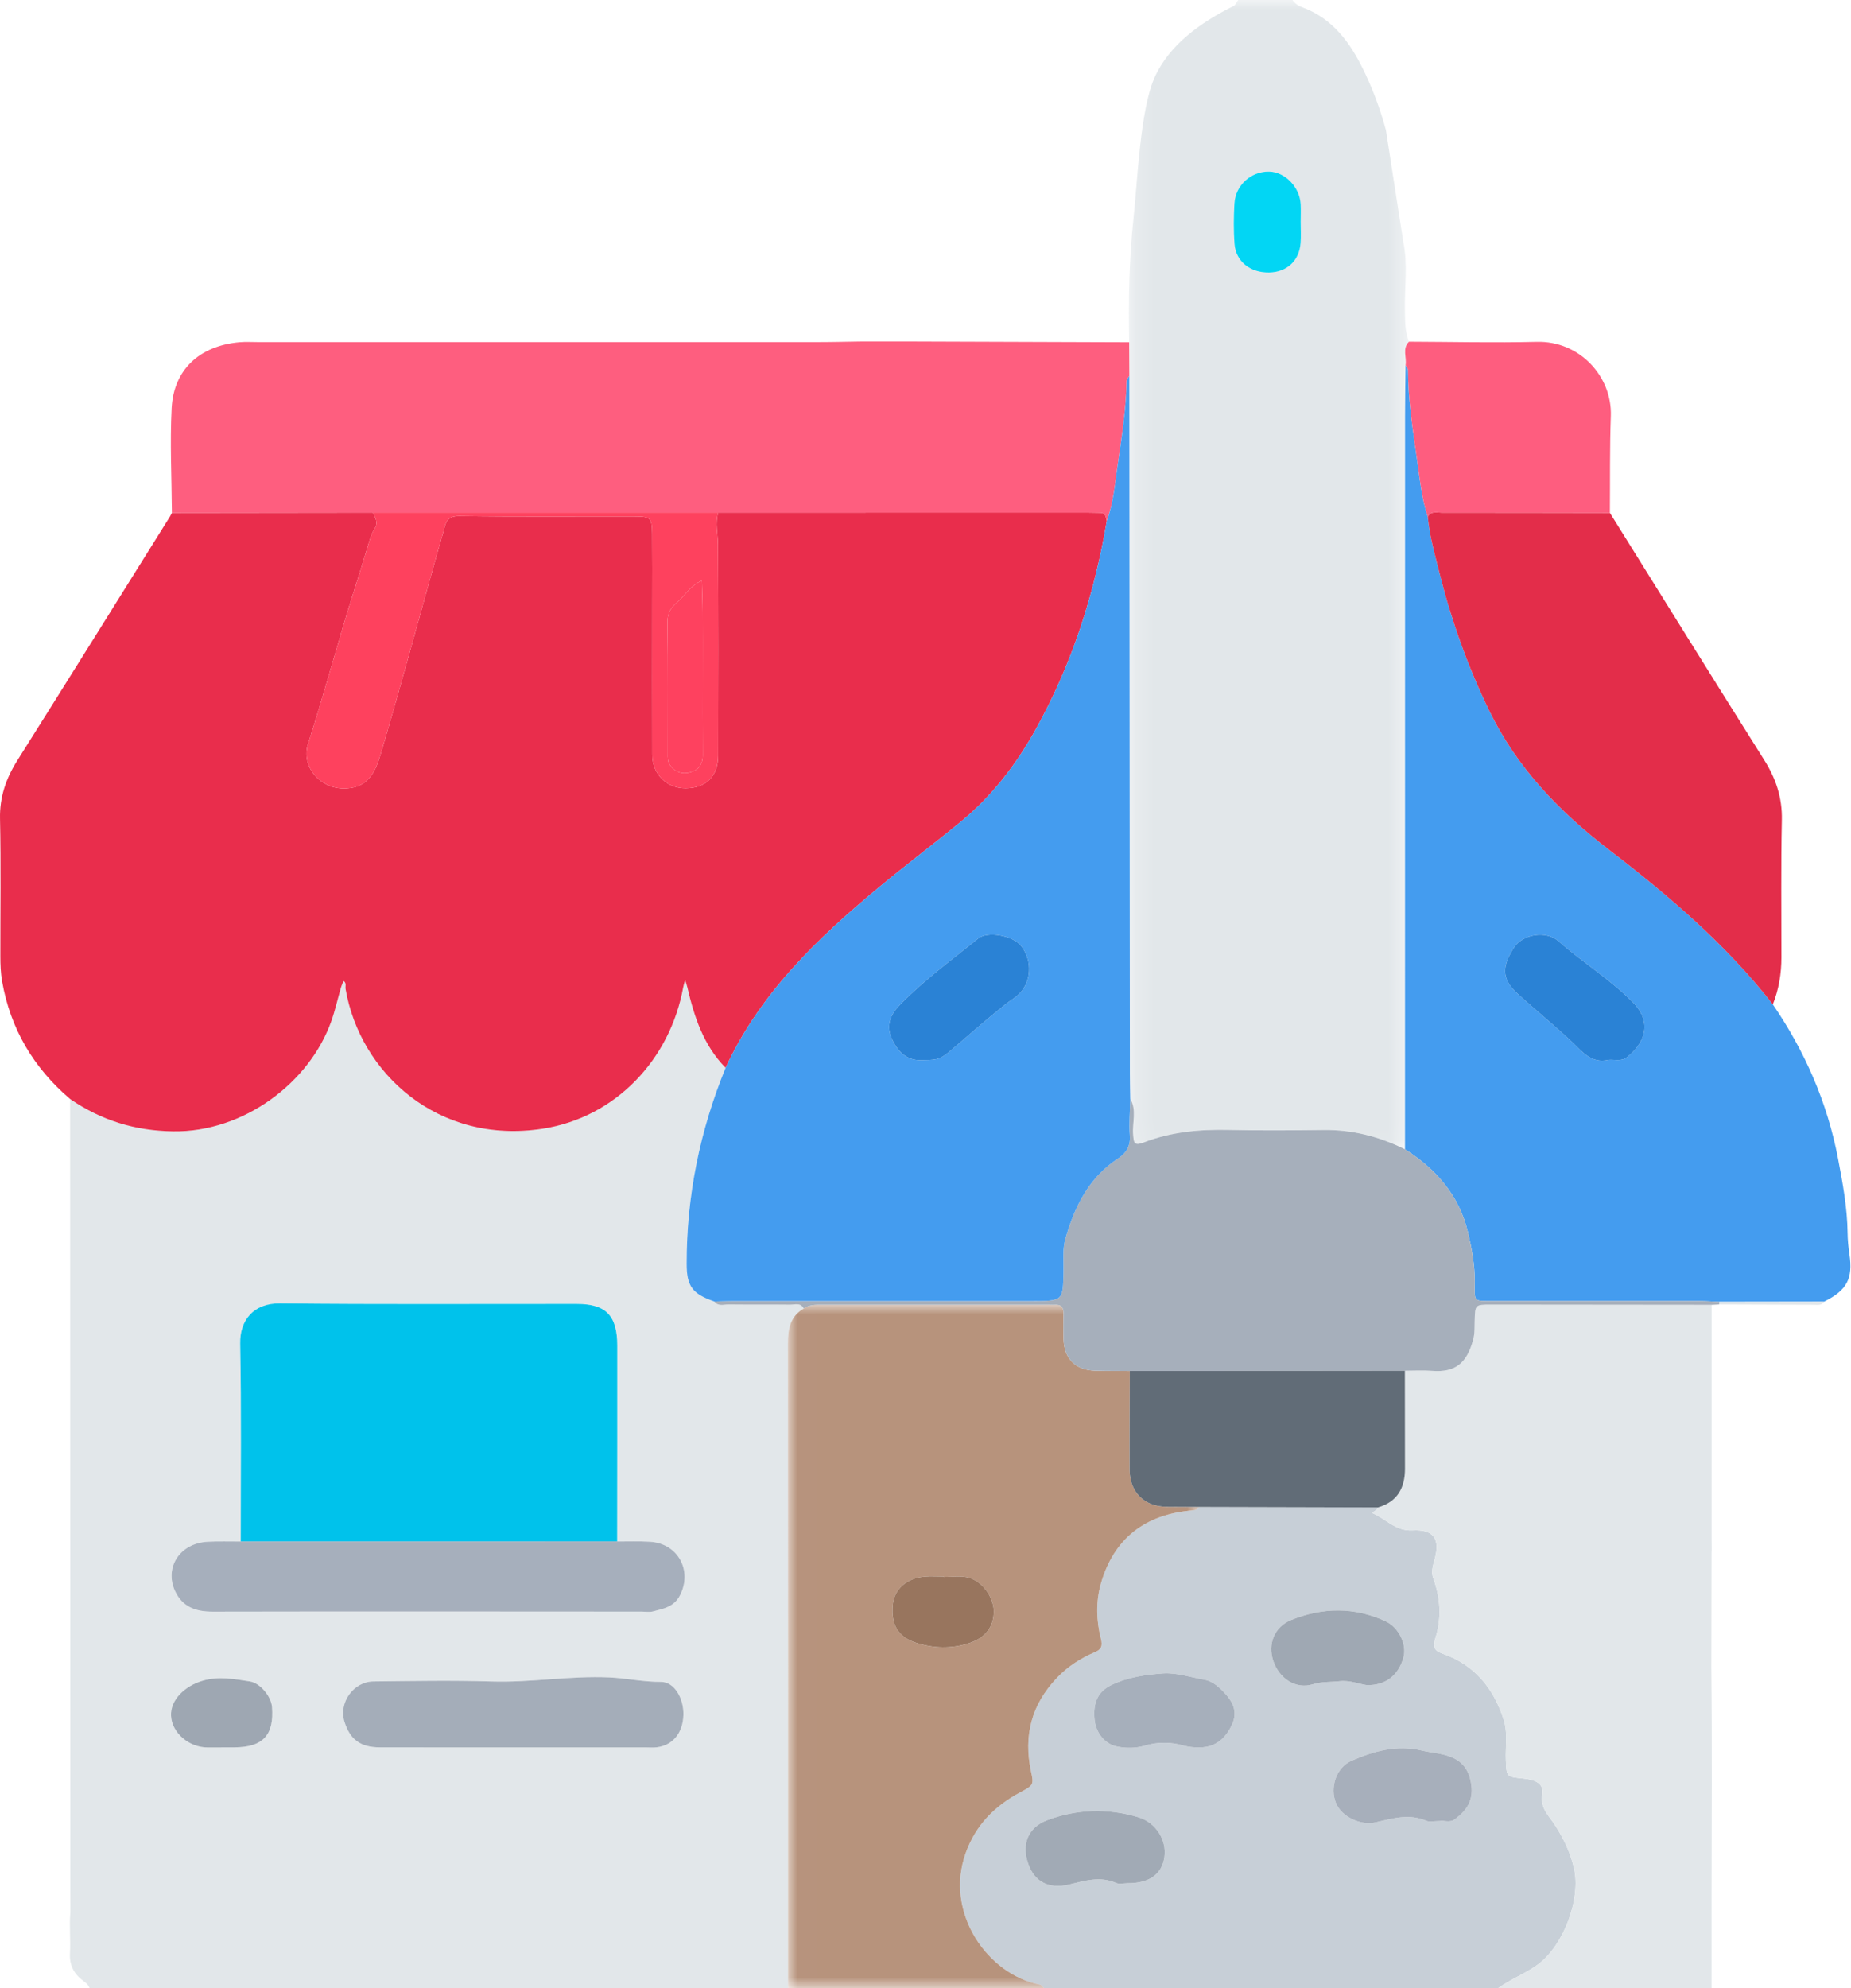 <?xml version="1.0" encoding="UTF-8"?>
<svg width="95px" height="102px" viewBox="0 0 95 102" version="1.1" xmlns="http://www.w3.org/2000/svg" xmlns:xlink="http://www.w3.org/1999/xlink">
    <!-- Generator: Sketch 53 (72520) - https://sketchapp.com -->
    <title>Group 59</title>
    <desc>Created with Sketch.</desc>
    <defs>
        <polygon id="path-1" points="0.18 1.13686838e-13 14.558 1.13686838e-13 14.558 58.964 0.18 58.964"></polygon>
        <polygon id="path-3" points="0.009 0.001 21.124 0.001 21.124 35.062 0.009 35.062"></polygon>
    </defs>
    <g id="Page-1" stroke="none" stroke-width="1" fill="none" fill-rule="evenodd">
        <g id="bundle-copy" transform="translate(-202, -2871)">
            <g id="Group-59" transform="translate(202, 2871)">
                <path d="M11.351,89.652 L11.351,89.646 C11.582,89.646 11.813,89.647 12.044,89.646 C13.496,89.638 14.072,89.016 13.961,87.578 C13.918,87.029 13.35,86.343 12.819,86.263 C12.018,86.142 11.237,85.984 10.398,86.229 C9.491,86.493 8.736,87.211 8.779,88.032 C8.825,88.901 9.693,89.65 10.657,89.652 C10.888,89.652 11.12,89.652 11.351,89.652 L11.351,89.652 Z M26.353,89.649 C28.608,89.649 30.862,89.649 33.116,89.649 C33.315,89.649 33.516,89.667 33.712,89.643 C34.536,89.54 35.054,88.901 35.075,87.979 C35.094,87.111 34.601,86.284 33.921,86.288 C33.024,86.293 32.156,86.099 31.269,86.058 C29.25,85.966 27.252,86.331 25.232,86.267 C23.212,86.204 21.188,86.242 19.166,86.265 C18.137,86.276 17.378,87.355 17.676,88.32 C17.962,89.244 18.493,89.643 19.491,89.646 C21.779,89.653 24.066,89.648 26.353,89.649 L26.353,89.649 Z M12.356,79.086 C11.792,79.088 11.227,79.069 10.665,79.097 C9.201,79.171 8.436,80.445 8.984,81.626 C9.366,82.447 10.046,82.687 10.924,82.685 C18.255,82.67 25.587,82.68 32.919,82.683 C33.118,82.683 33.328,82.722 33.514,82.674 C34.046,82.534 34.588,82.447 34.895,81.856 C35.553,80.588 34.803,79.184 33.367,79.098 C32.805,79.064 32.239,79.087 31.675,79.084 C31.678,75.733 31.684,72.382 31.68,69.031 C31.678,67.493 31.097,66.897 29.607,66.896 C24.532,66.89 19.456,66.926 14.382,66.868 C13.003,66.853 12.305,67.741 12.328,68.933 C12.393,72.316 12.354,75.702 12.356,79.086 L12.356,79.086 Z M3.599,56.384 C5.193,57.478 6.925,58.015 8.889,58.043 C12.51,58.095 15.88,55.547 17.001,52.401 C17.199,51.844 17.327,51.261 17.492,50.692 C17.528,50.568 17.584,50.45 17.63,50.329 C17.797,50.428 17.713,50.596 17.736,50.731 C18.465,55.028 22.462,58.748 27.863,57.907 C31.572,57.33 34.393,54.38 35.067,50.645 C35.089,50.522 35.13,50.401 35.162,50.28 C35.2,50.403 35.247,50.524 35.276,50.649 C35.629,52.171 36.106,53.633 37.24,54.784 C35.921,58.005 35.238,61.354 35.241,64.838 C35.242,65.991 35.536,66.384 36.66,66.77 C36.857,67.037 37.143,66.922 37.391,66.925 C38.444,66.937 39.496,66.923 40.549,66.936 C40.791,66.939 41.089,66.812 41.249,67.132 C40.559,67.534 40.438,68.172 40.438,68.911 C40.448,79.94 40.445,90.97 40.445,102 L4.596,102 C4.545,101.831 4.417,101.731 4.281,101.632 C3.802,101.28 3.555,100.831 3.591,100.208 C3.63,99.513 3.55,98.81 3.611,98.118 L3.599,56.384 Z" id="Fill-1" fill="#E2E7EA"></path>
                <g id="Group-5" transform="translate(57.757, 0)">
                    <mask id="mask-2" fill="white">
                        <use xlink:href="#path-1"></use>
                    </mask>
                    <g id="Clip-4"></g>
                    <path d="M9.001,11.379 C9.001,11.082 9.012,10.784 8.999,10.488 C8.958,9.605 8.202,8.823 7.383,8.805 C6.46,8.784 5.653,9.495 5.598,10.436 C5.557,11.127 5.55,11.825 5.602,12.514 C5.669,13.417 6.412,13.998 7.381,13.981 C8.292,13.965 8.928,13.379 8.995,12.468 C9.022,12.107 8.999,11.742 9.001,11.379 M1.496,3.987 C2.249,2.298 3.858,1.154 5.556,0.306 C5.659,0.254 5.714,0.104 5.791,-5.97656249e-05 L8.579,-5.97656249e-05 C8.768,0.305 9.112,0.371 9.401,0.503 C10.875,1.179 11.692,2.451 12.336,3.831 C12.762,4.741 13.109,5.696 13.374,6.679 L14.267,12.416 C14.503,13.552 14.328,14.724 14.349,15.88 C14.359,16.441 14.34,16.998 14.558,17.53 C14.196,17.887 14.453,18.334 14.381,18.734 C14.372,19.596 14.356,20.46 14.355,21.322 C14.353,33.87 14.352,46.417 14.352,58.964 C13.039,58.314 11.662,57.956 10.186,57.973 C8.562,57.992 6.937,58.005 5.313,57.969 C3.821,57.935 2.355,58.069 0.961,58.606 C0.433,58.809 0.436,58.615 0.4,58.208 C0.347,57.596 0.599,56.958 0.251,56.372 C0.245,55.941 0.233,55.511 0.233,55.08 C0.223,43.148 0.215,31.216 0.206,19.284 L0.196,17.559 C0.15,15.416 0.194,13.271 0.424,11.143 C0.618,9.344 0.76,5.639 1.496,3.987" id="Fill-3" fill="#E2E7EA" mask="url(#mask-2)"></path>
                </g>
                <path d="M70.156,86.456 C71.128,86.473 71.779,85.94 72.031,85.03 C72.21,84.383 71.802,83.496 71.107,83.175 C69.507,82.438 67.87,82.461 66.258,83.117 C65.406,83.463 65.063,84.341 65.342,85.191 C65.645,86.116 66.502,86.684 67.38,86.411 C67.843,86.267 68.286,86.307 68.738,86.254 C69.274,86.191 69.768,86.404 70.156,86.456 M73.903,93.426 C74.082,93.377 74.4,93.534 74.665,93.339 C75.252,92.905 75.625,92.395 75.515,91.582 C75.421,90.888 75.129,90.405 74.49,90.146 C74.003,89.948 73.47,89.927 72.97,89.808 C71.678,89.5 70.514,89.841 69.372,90.329 C68.576,90.67 68.235,91.717 68.571,92.516 C68.867,93.216 69.833,93.671 70.603,93.494 C71.461,93.297 72.317,93.037 73.202,93.415 C73.37,93.487 73.595,93.426 73.903,93.426 M57.88,96.617 C58.985,96.621 59.636,96.155 59.761,95.275 C59.883,94.411 59.34,93.511 58.426,93.234 C56.856,92.759 55.27,92.81 53.738,93.387 C52.748,93.761 52.42,94.634 52.777,95.634 C53.11,96.568 53.856,96.927 54.878,96.682 C55.671,96.491 56.465,96.239 57.288,96.606 C57.454,96.68 57.681,96.617 57.88,96.617 M59.733,85.85 C58.817,85.913 57.911,86.039 57.071,86.434 C56.352,86.771 56.087,87.346 56.179,88.238 C56.246,88.883 56.682,89.462 57.306,89.597 C57.784,89.701 58.28,89.698 58.772,89.554 C59.415,89.365 60.083,89.369 60.721,89.549 C61.019,89.632 61.304,89.655 61.597,89.649 C62.424,89.633 62.936,89.151 63.247,88.44 C63.545,87.762 63.23,87.237 62.758,86.76 C62.475,86.473 62.184,86.235 61.766,86.164 C61.091,86.051 60.434,85.818 59.733,85.85 M76.891,102 L53.589,102 C53.518,101.938 53.454,101.835 53.374,101.82 C50.711,101.314 48.462,98.153 49.559,95.077 C50.083,93.61 51.066,92.645 52.383,91.94 C53.047,91.585 53.061,91.551 52.917,90.885 C52.522,89.053 52.937,87.454 54.248,86.077 C54.809,85.487 55.462,85.075 56.193,84.762 C56.52,84.621 56.599,84.458 56.503,84.078 C56.266,83.145 56.236,82.174 56.501,81.248 C57.163,78.934 58.769,77.681 61.225,77.487 C61.368,77.475 61.478,77.434 61.554,77.312 C64.611,77.32 67.668,77.328 70.726,77.336 C70.694,77.502 70.359,77.596 70.445,77.633 C71.125,77.922 71.629,78.56 72.493,78.513 C73.574,78.453 73.923,78.942 73.632,79.998 C73.54,80.329 73.441,80.65 73.556,80.96 C73.931,81.978 73.992,83.016 73.673,84.034 C73.528,84.5 73.613,84.69 74.029,84.835 C75.676,85.407 76.651,86.602 77.175,88.225 C77.395,88.908 77.258,89.604 77.286,90.293 C77.321,91.156 77.305,91.157 78.163,91.242 C78.845,91.31 79.238,91.514 79.155,92.058 C79.046,92.766 79.475,93.131 79.771,93.582 C80.228,94.276 80.58,94.993 80.775,95.808 C81.161,97.418 80.242,99.85 78.892,100.814 C78.255,101.269 77.521,101.543 76.891,102" id="Fill-6" fill="#C7CFD7"></path>
                <g id="Group-10" transform="translate(40.43, 66.938)">
                    <mask id="mask-4" fill="white">
                        <use xlink:href="#path-3"></use>
                    </mask>
                    <g id="Clip-9"></g>
                    <path d="M8.012,13.968 L8.012,13.946 C7.68,13.946 7.347,13.923 7.018,13.95 C6.108,14.026 5.467,14.6 5.392,15.379 C5.293,16.419 5.658,17.046 6.595,17.348 C7.489,17.635 8.4,17.658 9.302,17.367 C10.148,17.094 10.581,16.522 10.573,15.717 C10.567,14.968 9.939,14.128 9.199,13.981 C8.817,13.906 8.408,13.968 8.012,13.968 M21.124,10.374 C21.048,10.497 20.938,10.538 20.795,10.549 C18.34,10.744 16.734,11.996 16.071,14.31 C15.806,15.237 15.836,16.207 16.073,17.14 C16.169,17.52 16.09,17.684 15.763,17.824 C15.033,18.138 14.38,18.55 13.818,19.14 C12.507,20.516 12.092,22.115 12.487,23.948 C12.631,24.614 12.617,24.648 11.954,25.003 C10.636,25.708 9.653,26.672 9.129,28.14 C8.032,31.215 10.281,34.377 12.944,34.882 C13.024,34.898 13.088,35 13.16,35.063 L0.015,35.063 C0.015,24.033 0.019,13.003 0.009,1.973 C0.008,1.234 0.129,0.596 0.819,0.195 C1.109,-0.009 1.439,0.002 1.771,0.002 C5.647,0.005 9.524,0.004 13.4,0.004 C13.5,0.004 13.6,0.012 13.698,0.004 C14.049,-0.025 14.164,0.154 14.155,0.481 C14.144,0.911 14.143,1.343 14.157,1.773 C14.188,2.771 14.769,3.354 15.767,3.384 C16.363,3.403 16.959,3.397 17.556,3.402 C17.551,5.088 17.535,6.774 17.545,8.46 C17.552,9.622 18.298,10.356 19.439,10.366 C20,10.371 20.562,10.372 21.124,10.374" id="Fill-8" fill="#B7937C" mask="url(#mask-4)"></path>
                </g>
                <path d="M87.844,102 L76.891,102 C77.521,101.543 78.255,101.268 78.892,100.814 C80.242,99.85 81.161,97.418 80.775,95.808 C80.58,94.993 80.228,94.276 79.772,93.581 C79.475,93.131 79.046,92.766 79.155,92.058 C79.238,91.514 78.845,91.31 78.163,91.242 C77.306,91.157 77.32,91.156 77.285,90.293 C77.258,89.603 77.395,88.908 77.175,88.225 C76.651,86.602 75.676,85.407 74.029,84.835 C73.613,84.69 73.528,84.5 73.673,84.034 C73.991,83.016 73.931,81.978 73.556,80.961 C73.441,80.65 73.54,80.329 73.632,79.998 C73.923,78.942 73.574,78.453 72.493,78.513 C71.628,78.56 71.126,77.922 70.445,77.633 C70.36,77.597 70.694,77.502 70.726,77.336 C71.726,77.046 72.112,76.33 72.11,75.342 C72.107,73.669 72.107,71.997 72.106,70.325 C72.57,70.325 73.036,70.295 73.498,70.331 C74.703,70.424 75.285,69.93 75.61,68.725 C75.699,68.392 75.676,68.071 75.686,67.744 C75.71,66.943 75.704,66.932 76.509,66.932 C80.288,66.932 84.067,66.939 87.847,66.943 L87.846,79.072 C87.846,79.27 87.857,79.47 87.844,79.668 L87.831,85.555 C87.874,89.399 87.847,93.244 87.844,97.088 L87.844,102 Z" id="Fill-11" fill="#E2E7EA"></path>
                <path d="M37.24,54.784 C36.106,53.633 35.629,52.171 35.276,50.649 C35.247,50.523 35.2,50.403 35.162,50.28 C35.13,50.401 35.09,50.521 35.067,50.645 C34.393,54.38 31.572,57.33 27.863,57.907 C22.462,58.748 18.465,55.028 17.735,50.731 C17.713,50.596 17.797,50.428 17.63,50.329 C17.584,50.45 17.528,50.568 17.492,50.692 C17.327,51.261 17.2,51.844 17.001,52.401 C15.88,55.547 12.51,58.095 8.888,58.043 C6.925,58.016 5.193,57.478 3.599,56.384 C1.722,54.782 0.535,52.784 0.107,50.342 C0.032,49.913 0.018,49.487 0.018,49.056 C0.015,46.703 0.049,44.35 0.001,41.997 C-0.022,40.884 0.31,39.935 0.89,39.014 C3.515,34.846 6.12,30.666 8.731,26.489 C8.766,26.433 8.792,26.372 8.822,26.313 C12.259,26.309 15.696,26.305 19.134,26.3 C19.264,26.564 19.428,26.807 19.224,27.129 C19.068,27.374 18.983,27.66 18.898,27.949 C18.485,29.358 18.015,30.751 17.601,32.16 C17.011,34.165 16.446,36.177 15.808,38.168 C15.445,39.3 16.387,40.413 17.57,40.451 C18.869,40.494 19.255,39.625 19.525,38.728 C20.002,37.135 20.449,35.533 20.898,33.932 C21.515,31.732 22.113,29.527 22.741,27.331 C22.856,26.929 22.875,26.466 23.574,26.476 C26.592,26.522 29.61,26.491 32.629,26.5 C33.386,26.502 33.465,26.591 33.472,27.374 C33.483,28.568 33.475,29.763 33.475,30.957 C33.475,33.545 33.469,36.133 33.476,38.721 C33.479,39.726 34.223,40.453 35.203,40.442 C36.237,40.43 36.854,39.83 36.857,38.772 C36.867,35.156 36.87,31.539 36.849,27.923 C36.846,27.382 36.699,26.842 36.863,26.301 C43.168,26.3 49.474,26.299 55.78,26.298 C56.012,26.298 56.244,26.302 56.477,26.309 C56.749,26.317 56.761,26.535 56.805,26.726 C56.174,30.467 55.032,34.033 53.19,37.362 C52.186,39.177 50.948,40.807 49.344,42.131 C47.965,43.269 46.534,44.344 45.157,45.484 C41.975,48.119 39.012,50.945 37.24,54.784" id="Fill-13" fill="#E92D4C"></path>
                <path d="M56.805,26.726 C56.761,26.535 56.749,26.317 56.477,26.309 C56.244,26.302 56.012,26.298 55.78,26.298 C49.474,26.299 43.168,26.3 36.862,26.301 C30.953,26.301 25.043,26.301 19.134,26.301 C15.696,26.305 12.259,26.309 8.822,26.313 C8.811,24.522 8.718,22.727 8.81,20.942 C8.911,18.978 10.228,17.743 12.283,17.558 C12.612,17.529 12.946,17.551 13.277,17.551 C22.864,17.551 32.452,17.552 42.039,17.55 C42.768,17.55 43.498,17.53 44.227,17.52 C45.091,17.52 45.955,17.521 46.819,17.521 C50.531,17.534 54.242,17.547 57.953,17.559 L57.963,19.284 C57.915,19.368 57.828,19.451 57.826,19.536 C57.794,20.988 57.573,22.42 57.364,23.851 C57.223,24.816 57.148,25.798 56.805,26.726" id="Fill-15" fill="#FE5E7F"></path>
                <path d="M82.545,54.378 C82.858,54.343 83.197,54.48 83.496,54.245 C84.344,53.581 84.876,52.505 83.794,51.411 C82.632,50.237 81.223,49.376 79.991,48.29 C79.343,47.719 78.149,47.927 77.706,48.614 C77.11,49.54 77.021,50.187 77.882,50.976 C78.803,51.819 79.776,52.604 80.688,53.463 C81.18,53.927 81.673,54.588 82.545,54.378 M72.109,58.964 C72.109,46.416 72.11,33.869 72.112,21.322 C72.112,20.459 72.129,19.597 72.138,18.734 C72.183,18.818 72.266,18.902 72.266,18.986 C72.271,20.513 72.504,22.018 72.721,23.522 C72.866,24.524 72.958,25.541 73.278,26.513 C73.376,27.534 73.658,28.517 73.908,29.505 C74.515,31.907 75.347,34.225 76.432,36.458 C77.853,39.385 80.023,41.636 82.578,43.595 C85.647,45.95 88.59,48.456 90.988,51.531 C92.64,53.944 93.788,56.578 94.336,59.45 C94.576,60.705 94.809,61.969 94.825,63.258 C94.829,63.62 94.864,63.983 94.918,64.34 C95.108,65.599 94.795,66.197 93.617,66.779 C91.827,66.782 90.036,66.784 88.246,66.787 C87.916,66.773 87.587,66.748 87.257,66.747 C83.716,66.744 80.176,66.746 76.635,66.745 C75.599,66.745 75.68,66.812 75.689,65.766 C75.696,64.908 75.541,64.077 75.346,63.246 C74.897,61.338 73.718,59.99 72.109,58.964" id="Fill-17" fill="#449CEF"></path>
                <path d="M72.108,58.963 C73.717,59.99 74.897,61.338 75.346,63.246 C75.541,64.076 75.696,64.908 75.689,65.766 C75.68,66.812 75.599,66.745 76.635,66.746 C80.175,66.746 83.716,66.745 87.257,66.747 C87.587,66.748 87.916,66.773 88.246,66.787 C88.243,66.833 88.238,66.879 88.231,66.924 C88.103,66.93 87.975,66.936 87.847,66.943 C84.067,66.939 80.288,66.932 76.509,66.932 C75.704,66.932 75.71,66.943 75.686,67.744 C75.676,68.071 75.699,68.392 75.61,68.725 C75.285,69.93 74.703,70.424 73.498,70.331 C73.036,70.295 72.57,70.325 72.105,70.325 C67.399,70.33 62.692,70.334 57.985,70.339 C57.389,70.334 56.793,70.34 56.197,70.322 C55.199,70.292 54.618,69.708 54.587,68.711 C54.573,68.28 54.573,67.849 54.585,67.418 C54.594,67.092 54.479,66.913 54.128,66.942 C54.029,66.95 53.929,66.941 53.83,66.941 C49.954,66.941 46.077,66.943 42.201,66.94 C41.868,66.94 41.538,66.929 41.249,67.132 C41.089,66.812 40.791,66.939 40.549,66.936 C39.496,66.923 38.443,66.937 37.391,66.925 C37.143,66.922 36.857,67.037 36.66,66.77 C36.958,66.762 37.257,66.746 37.555,66.746 C42.698,66.745 47.842,66.746 52.985,66.746 C54.569,66.746 54.556,66.745 54.583,65.206 C54.593,64.648 54.523,64.09 54.686,63.53 C55.164,61.877 55.893,60.406 57.392,59.426 C57.794,59.164 58.028,58.803 57.987,58.26 C57.94,57.635 57.997,57.002 58.008,56.372 C58.356,56.958 58.104,57.596 58.157,58.208 C58.192,58.615 58.189,58.809 58.717,58.606 C60.111,58.069 61.577,57.935 63.07,57.969 C64.694,58.005 66.319,57.992 67.943,57.973 C69.418,57.956 70.796,58.314 72.108,58.963" id="Fill-19" fill="#A6AFBB"></path>
                <path d="M90.988,51.531 C88.59,48.456 85.647,45.95 82.578,43.595 C80.023,41.636 77.853,39.385 76.432,36.458 C75.347,34.225 74.515,31.907 73.907,29.505 C73.658,28.517 73.376,27.534 73.278,26.513 C73.442,26.204 73.735,26.303 73.985,26.303 C76.865,26.302 79.745,26.309 82.626,26.313 C85.263,30.541 87.89,34.776 90.547,38.993 C91.147,39.946 91.475,40.924 91.451,42.065 C91.403,44.414 91.43,46.765 91.429,49.115 C91.429,49.948 91.296,50.755 90.988,51.531" id="Fill-21" fill="#E32D4A"></path>
                <path d="M82.626,26.313 C79.745,26.309 76.865,26.302 73.985,26.303 C73.735,26.303 73.442,26.204 73.278,26.513 C72.958,25.541 72.866,24.524 72.721,23.522 C72.504,22.018 72.271,20.513 72.266,18.986 C72.266,18.902 72.183,18.818 72.138,18.734 C72.21,18.334 71.952,17.887 72.314,17.53 C74.501,17.537 76.69,17.592 78.875,17.537 C81.077,17.482 82.746,19.316 82.674,21.344 C82.615,22.999 82.639,24.657 82.626,26.313" id="Fill-23" fill="#FE5D7F"></path>
                <path d="M88.231,66.924 C88.238,66.879 88.243,66.833 88.246,66.787 C90.036,66.784 91.827,66.781 93.617,66.779 C93.489,66.993 93.276,66.941 93.085,66.94 C91.467,66.937 89.849,66.93 88.231,66.924" id="Fill-25" fill="#E2E7EA"></path>
                <path d="M47.446,54.387 C48.154,54.384 48.314,54.311 48.867,53.834 C49.763,53.061 50.657,52.283 51.579,51.543 C51.86,51.318 52.19,51.15 52.421,50.864 C52.965,50.19 52.942,49.156 52.375,48.493 C51.959,48.007 50.695,47.752 50.203,48.149 C48.822,49.264 47.381,50.316 46.146,51.596 C45.716,52.042 45.452,52.607 45.774,53.296 C46.116,54.029 46.6,54.465 47.446,54.387 M58.008,56.372 C57.997,57.002 57.94,57.635 57.987,58.26 C58.028,58.803 57.794,59.164 57.392,59.427 C55.893,60.407 55.164,61.877 54.686,63.53 C54.523,64.09 54.593,64.648 54.583,65.206 C54.556,66.745 54.569,66.745 52.985,66.745 C47.842,66.745 42.698,66.745 37.555,66.746 C37.257,66.746 36.958,66.762 36.66,66.77 C35.536,66.384 35.242,65.991 35.241,64.838 C35.238,61.354 35.921,58.005 37.24,54.784 C39.012,50.946 41.976,48.119 45.157,45.484 C46.534,44.344 47.965,43.269 49.344,42.131 C50.948,40.807 52.186,39.177 53.19,37.362 C55.032,34.033 56.174,30.467 56.805,26.726 C57.148,25.798 57.223,24.816 57.364,23.851 C57.574,22.42 57.794,20.988 57.826,19.536 C57.828,19.451 57.915,19.368 57.963,19.284 C57.972,31.216 57.98,43.148 57.99,55.08 C57.99,55.511 58.002,55.941 58.008,56.372" id="Fill-27" fill="#449CEF"></path>
                <path d="M12.356,79.086 C12.354,75.702 12.393,72.317 12.328,68.933 C12.305,67.741 13.003,66.853 14.382,66.868 C19.456,66.926 24.532,66.89 29.607,66.896 C31.098,66.897 31.678,67.493 31.68,69.031 C31.684,72.382 31.677,75.733 31.675,79.084 C25.236,79.085 18.796,79.085 12.356,79.086" id="Fill-29" fill="#00C2EB"></path>
                <path d="M12.356,79.086 C18.796,79.085 25.236,79.085 31.675,79.084 C32.239,79.087 32.805,79.064 33.367,79.098 C34.803,79.184 35.553,80.588 34.895,81.856 C34.588,82.447 34.046,82.534 33.514,82.673 C33.328,82.722 33.118,82.683 32.919,82.683 C25.587,82.68 18.255,82.67 10.924,82.685 C10.046,82.687 9.366,82.447 8.984,81.626 C8.436,80.445 9.202,79.171 10.665,79.097 C11.227,79.069 11.792,79.088 12.356,79.086" id="Fill-31" fill="#A6AFBC"></path>
                <path d="M26.353,89.649 C24.066,89.648 21.779,89.653 19.491,89.646 C18.493,89.643 17.962,89.244 17.676,88.32 C17.378,87.355 18.137,86.276 19.166,86.265 C21.188,86.242 23.212,86.204 25.232,86.267 C27.252,86.331 29.25,85.966 31.269,86.058 C32.156,86.099 33.024,86.293 33.921,86.288 C34.601,86.283 35.094,87.111 35.075,87.979 C35.054,88.901 34.536,89.54 33.712,89.643 C33.516,89.668 33.315,89.649 33.116,89.649 C30.862,89.649 28.608,89.649 26.353,89.649" id="Fill-33" fill="#A4ADB9"></path>
                <path d="M11.351,89.652 C11.12,89.652 10.888,89.652 10.657,89.652 C9.693,89.65 8.825,88.901 8.779,88.032 C8.736,87.211 9.491,86.493 10.398,86.229 C11.237,85.984 12.018,86.142 12.819,86.263 C13.35,86.343 13.918,87.029 13.961,87.578 C14.072,89.016 13.496,89.638 12.044,89.646 C11.813,89.647 11.582,89.646 11.351,89.646 L11.351,89.652 Z" id="Fill-35" fill="#9EA7B2"></path>
                <path d="M66.757,11.379 C66.756,11.742 66.778,12.107 66.752,12.468 C66.685,13.379 66.049,13.965 65.137,13.981 C64.169,13.998 63.426,13.417 63.359,12.514 C63.307,11.825 63.314,11.127 63.355,10.436 C63.41,9.495 64.217,8.784 65.14,8.805 C65.959,8.823 66.715,9.605 66.756,10.488 C66.769,10.784 66.758,11.082 66.757,11.379" id="Fill-37" fill="#02D6F4"></path>
                <path d="M57.985,70.339 C62.692,70.335 67.399,70.329 72.105,70.325 C72.107,71.997 72.107,73.67 72.11,75.342 C72.112,76.33 71.726,77.046 70.726,77.336 C67.668,77.328 64.611,77.32 61.553,77.312 C60.992,77.309 60.43,77.308 59.868,77.303 C58.728,77.293 57.982,76.559 57.975,75.398 C57.965,73.712 57.981,72.026 57.985,70.339" id="Fill-39" fill="#616C77"></path>
                <path d="M59.733,85.85 C60.434,85.818 61.091,86.051 61.766,86.164 C62.184,86.235 62.475,86.473 62.758,86.76 C63.23,87.237 63.545,87.762 63.247,88.44 C62.936,89.151 62.424,89.633 61.597,89.649 C61.304,89.655 61.019,89.632 60.721,89.549 C60.083,89.369 59.415,89.365 58.772,89.554 C58.28,89.698 57.784,89.701 57.306,89.597 C56.682,89.462 56.246,88.883 56.179,88.238 C56.087,87.346 56.352,86.771 57.071,86.434 C57.911,86.039 58.817,85.913 59.733,85.85" id="Fill-41" fill="#A6AFBB"></path>
                <path d="M57.88,96.617 C57.681,96.617 57.453,96.68 57.287,96.606 C56.465,96.239 55.671,96.491 54.878,96.682 C53.856,96.927 53.11,96.568 52.777,95.634 C52.42,94.634 52.748,93.761 53.738,93.387 C55.27,92.81 56.856,92.759 58.426,93.234 C59.34,93.511 59.883,94.411 59.761,95.275 C59.636,96.155 58.985,96.621 57.88,96.617" id="Fill-43" fill="#A1AAB5"></path>
                <path d="M73.903,93.426 C73.595,93.426 73.37,93.487 73.202,93.415 C72.317,93.037 71.461,93.297 70.603,93.494 C69.833,93.671 68.867,93.216 68.571,92.516 C68.235,91.717 68.576,90.67 69.372,90.33 C70.514,89.841 71.678,89.5 72.97,89.808 C73.47,89.927 74.003,89.948 74.49,90.146 C75.128,90.405 75.421,90.888 75.515,91.582 C75.625,92.395 75.252,92.905 74.665,93.339 C74.4,93.534 74.081,93.377 73.903,93.426" id="Fill-45" fill="#A7AFBB"></path>
                <path d="M70.156,86.456 C69.768,86.404 69.274,86.191 68.738,86.254 C68.286,86.307 67.843,86.267 67.38,86.411 C66.502,86.684 65.645,86.116 65.342,85.191 C65.063,84.341 65.406,83.463 66.258,83.117 C67.87,82.461 69.507,82.438 71.107,83.175 C71.802,83.496 72.21,84.383 72.031,85.03 C71.779,85.94 71.128,86.473 70.156,86.456" id="Fill-47" fill="#9FA8B3"></path>
                <path d="M48.441,80.905 C48.838,80.905 49.247,80.843 49.628,80.919 C50.369,81.066 50.996,81.906 51.003,82.655 C51.01,83.46 50.577,84.032 49.732,84.304 C48.829,84.595 47.919,84.572 47.025,84.285 C46.088,83.984 45.722,83.356 45.822,82.317 C45.897,81.537 46.537,80.964 47.448,80.888 C47.777,80.86 48.11,80.884 48.441,80.884 L48.441,80.905 Z" id="Fill-49" fill="#98755E"></path>
                <path d="M36.063,34.465 C36.063,33.436 36.068,32.407 36.061,31.378 C36.058,30.852 36.033,30.325 36.019,29.798 C35.469,30.007 35.187,30.523 34.769,30.884 C34.465,31.146 34.25,31.425 34.257,31.895 C34.288,34.152 34.27,36.409 34.272,38.666 C34.272,38.862 34.256,39.056 34.379,39.239 C34.639,39.622 35.015,39.73 35.422,39.624 C35.84,39.514 36.071,39.217 36.067,38.746 C36.056,37.319 36.063,35.892 36.063,34.465 M19.134,26.301 C25.043,26.301 30.953,26.301 36.863,26.301 C36.699,26.841 36.846,27.382 36.849,27.923 C36.87,31.539 36.867,35.155 36.857,38.772 C36.854,39.831 36.237,40.43 35.203,40.442 C34.223,40.453 33.479,39.726 33.476,38.721 C33.469,36.133 33.474,33.545 33.475,30.957 C33.475,29.763 33.483,28.568 33.472,27.374 C33.464,26.591 33.386,26.502 32.629,26.5 C29.611,26.491 26.592,26.522 23.574,26.476 C22.875,26.466 22.856,26.929 22.741,27.331 C22.113,29.527 21.515,31.732 20.898,33.931 C20.449,35.533 20.002,37.135 19.525,38.728 C19.256,39.625 18.869,40.494 17.57,40.451 C16.387,40.412 15.445,39.3 15.808,38.168 C16.446,36.177 17.011,34.165 17.601,32.16 C18.015,30.751 18.486,29.359 18.898,27.949 C18.983,27.66 19.068,27.374 19.224,27.129 C19.428,26.807 19.264,26.565 19.134,26.301" id="Fill-51" fill="#FE415E"></path>
                <path d="M82.545,54.378 C81.673,54.588 81.18,53.927 80.688,53.463 C79.776,52.604 78.803,51.819 77.882,50.976 C77.021,50.187 77.11,49.54 77.706,48.614 C78.149,47.927 79.343,47.719 79.991,48.29 C81.223,49.376 82.632,50.237 83.794,51.411 C84.876,52.505 84.344,53.581 83.496,54.245 C83.197,54.48 82.858,54.343 82.545,54.378" id="Fill-53" fill="#2A82D5"></path>
                <path d="M47.446,54.387 C46.6,54.465 46.116,54.029 45.774,53.296 C45.452,52.607 45.716,52.042 46.146,51.596 C47.381,50.316 48.822,49.264 50.203,48.149 C50.695,47.752 51.959,48.007 52.375,48.493 C52.942,49.156 52.965,50.19 52.421,50.864 C52.19,51.15 51.86,51.318 51.579,51.543 C50.657,52.283 49.763,53.061 48.867,53.834 C48.314,54.311 48.154,54.384 47.446,54.387" id="Fill-55" fill="#2A82D5"></path>
                <path d="M36.063,34.465 C36.063,35.892 36.056,37.319 36.067,38.746 C36.071,39.217 35.84,39.514 35.422,39.624 C35.015,39.73 34.639,39.622 34.379,39.239 C34.255,39.056 34.272,38.862 34.272,38.666 C34.27,36.409 34.288,34.152 34.257,31.895 C34.25,31.425 34.465,31.146 34.769,30.884 C35.187,30.523 35.47,30.007 36.019,29.798 C36.034,30.325 36.058,30.852 36.061,31.378 C36.068,32.407 36.063,33.436 36.063,34.465" id="Fill-57" fill="#FE415F"></path>
            </g>
        </g>
    </g>
</svg>